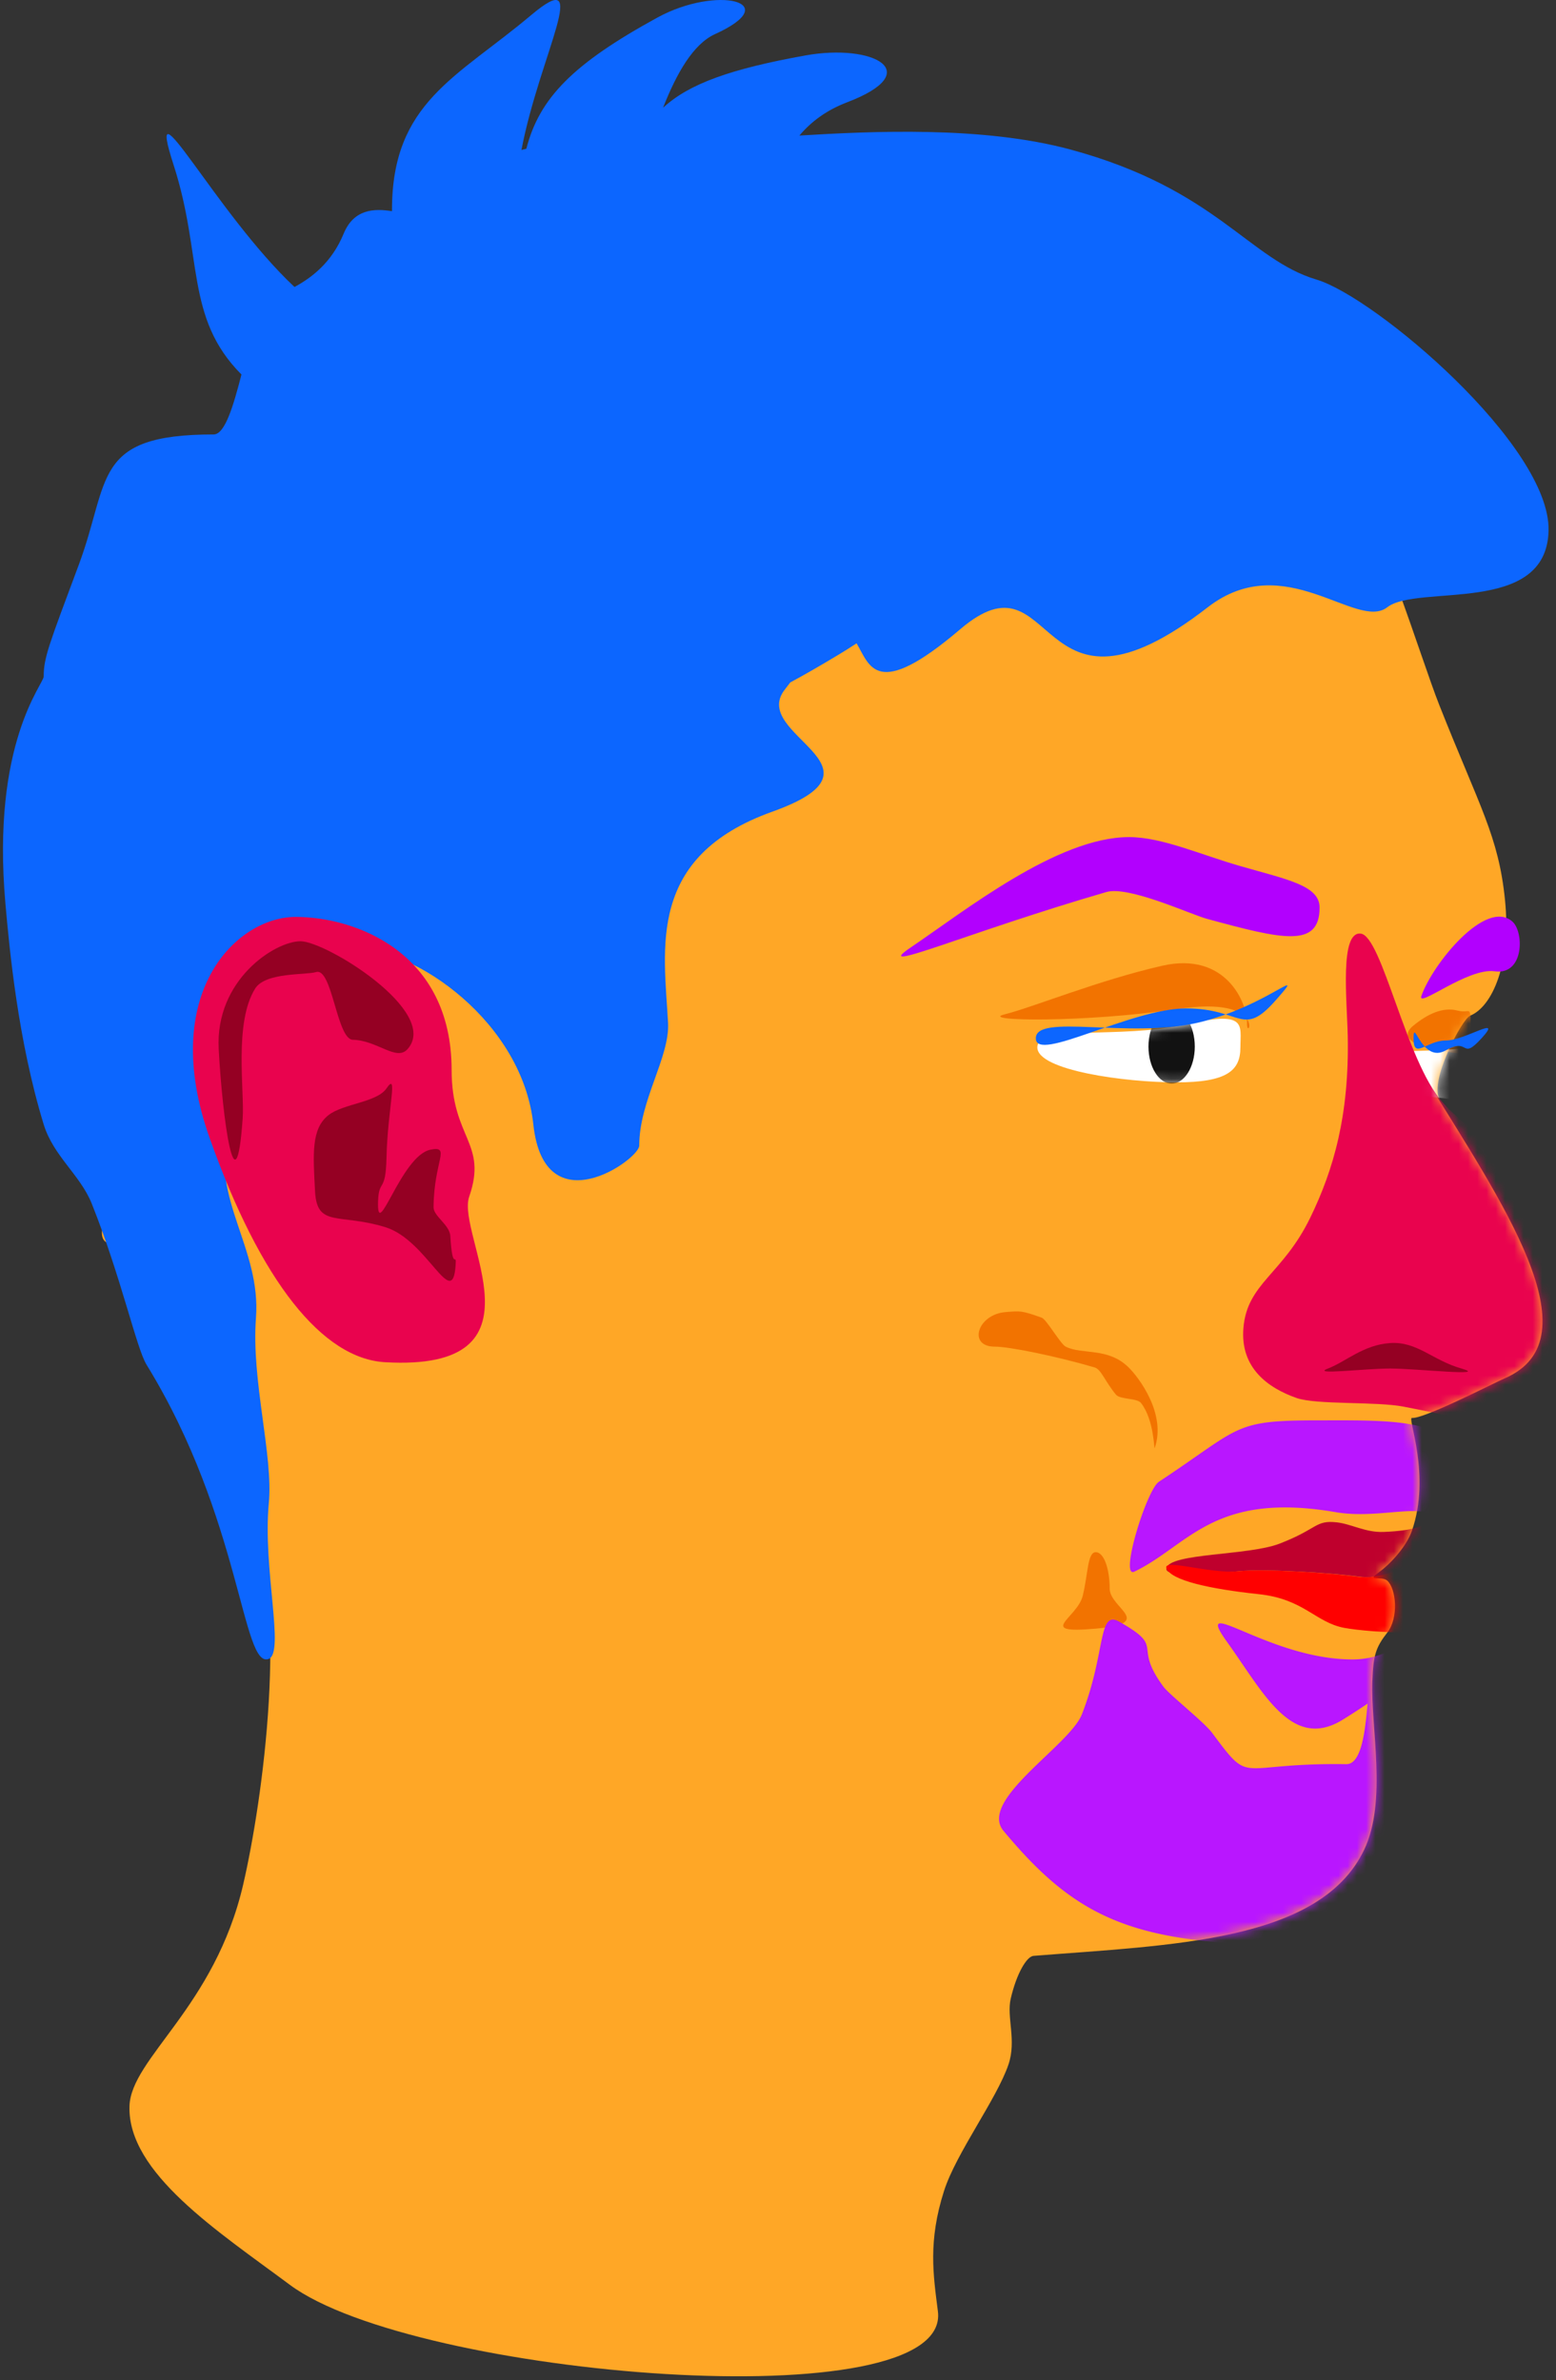 <svg width="168" height="257" xmlns="http://www.w3.org/2000/svg" xmlns:xlink="http://www.w3.org/1999/xlink"><rect width="100%" height="100%" fill="#333333" stroke="none"/><defs><path d="M1.271 97.322c1.32 0 4.402 5.335 14.654 28.984 4.365 10.07 1.436 31.095-.668 40.17-3.074 13.26-12.131 18.743-12.278 23.946-.203 7.184 9.546 13.493 17.311 19.271 13.39 9.964 71.491 14.772 69.974 2.868-.505-3.965-1.071-7.565.66-12.998 1.3-4.078 5.696-9.929 6.96-13.656.886-2.613-.22-5.106.241-7.1.637-2.75 1.737-4.57 2.456-4.628 14.84-1.188 30.93-1.473 35.697-11.443 2.53-5.292.7-13.225.892-18.224.107-2.786.349-3.613 1.608-5.235 1.26-1.622.958-4.745 0-5.61-.619-.558-2.378.16-.889-.91 1.07-.77 2.923-2.657 3.555-4.48 2.083-6.012-.53-12.237 0-12.18 1.264.136 8.934-3.811 10.047-4.293 9.907-4.295-.488-19.212-8.48-32.248-.297-.485 1.682 2.601 1.397 2.096-1.088-1.93 2.437-8.632 3.319-8.986 2.39-.96 4.463-5.634 3.764-12.514-.698-6.873-2.712-9.968-7.083-21.003-2.11-5.33-6.505-20.22-10.04-24.281-6.405-7.361-18.894-14.46-21.826-13.83C101.283 3.458 56.3 3.274 52.82 3.274c-8.837 0-20.264 29.085-20.264 39.302 0 10.217-40.12 54.746-31.284 54.746z" id="a"/><path d="M15.007 6.866c5.523 0 6.918-1.293 6.918-3.778 0-2.485.785-4.02-6.09-2.455C8.961 2.198 0 .603 0 3.088s9.484 3.778 15.007 3.778z" id="c"/><path d="M15.007 6.866c5.523 0 6.918-1.293 6.918-3.778 0-2.485.785-4.02-6.09-2.455C8.961 2.198 0 .603 0 3.088s9.484 3.778 15.007 3.778z" id="d"/></defs><g fill="none" fill-rule="evenodd"><g transform="translate(11 37)"><mask id="b" fill="#fff"><use xlink:href="#a"/></mask><use fill="#FFA726" xlink:href="#a"/><path d="M96.382 108.397c-2.912 0-1.86-3.496 1.211-3.73 1.532-.118 1.692-.189 3.885.609.518.188 2.022 2.843 2.578 3.121 1.815.909 4.559.037 6.803 2.248 1.095 1.078 4.097 5.017 2.813 8.703-.079.225-.043-3.006-1.472-4.86-.43-.558-2.264-.36-2.715-.909-1.2-1.46-1.59-2.728-2.295-2.934-4.094-1.198-9.177-2.248-10.808-2.248zm10.903 30.452c-6.558.575-1.969-1.122-1.38-3.556.587-2.434.507-4.698 1.405-4.698s1.503 1.847 1.503 3.943 5.03 3.737-1.528 4.311z" fill="#F27300" mask="url(#b)"/><path d="M136.66 146.939a70.428 70.428 0 0 1-2.672 1.732c-5.531 3.423-8.578-2.925-12.498-8.378s4.425 1.88 13.538 1.88 11.014-12.856 11.014-7.333c0 3.55-2.696 6.838-6.091 9.643 6.694 8.418 8.392 28.228-9.151 28.48-19.012.274-25.355-2.552-33.453-12.282-2.757-3.312 7.148-9.217 8.463-12.582 2.626-6.722 1.705-11.317 4.036-10 5.104 2.883 1.35 2.384 4.764 7.006.664.9 4.368 3.794 5.281 5.02 4.323 5.797 2.42 3.178 14.463 3.355 1.62.024 2.035-3.448 2.306-6.541zm-3.46-20.669c-13.21-2.27-15.876 3.613-21.725 6.424-1.638.787 1.31-8.82 2.651-9.706 8.912-5.882 7.928-6.629 17.041-6.629S148.043 115.954 147 124c-.587 4.525-1.313 2.857-4.109 2.27-2.176-.456-5.943.645-9.69 0z" fill="#B916FF" mask="url(#b)"/><path d="M145.948 76.666c4.51.538 1.733 4.268 1.791-.765.06-5.032.252-3.34-1.351-3.782-1.604-.44-3.298.394-4.8 1.628-1.503 1.234-.15 2.382 4.36 2.92z" fill="#F27300" mask="url(#b)"/><path d="M146.902 132.658c10.177 1.907 22.418 2.902 13.668-.745-29.294-12.207-8.526-4.03-22.187-3.506-1.958.075-3.483-.87-5.085-1.04-2.318-.245-1.998.708-6.166 2.311-3.358 1.293-11.832.994-12.196 2.642-.235 1.064 4.682.626 7.713.338 3.031-.288 9.982.17 13.096.577 3.467.452 4.035-1.912 11.157-.577z" fill="#BF002D" mask="url(#b)"/><path d="M146.902 132.658c10.177 1.907 22.418 2.902 13.668-.745-29.294-12.207-6.095 6.798-19.755 7.322-1.959.076-5.267-.203-6.683-.472-3.129-.595-4.331-3.116-9.22-3.637-5.33-.568-9.504-1.492-9.976-2.806-.38-1.063 4.682.626 7.713.338 3.031-.288 9.852.177 12.966.583 3.467.453 4.165-1.918 11.287-.583z" fill="red" mask="url(#b)"/><g mask="url(#b)"><use fill="#FFF" xlink:href="#c" transform="translate(135 75)"/></g><path d="M180.538 120.434c23.748 0 36.39-14.747 36.39-21.099 0-3.829-56.468.35-72.202-17.353-3.933-4.426-6.508-17.889-8.803-18.177-2.295-.288-1.488 7.257-1.41 11.012.18 8.566-1.52 14.465-4.044 19.654-2.981 6.13-6.812 7.062-7.218 11.91-.361 4.311 2.641 6.47 5.719 7.558 2.164.765 8.616.36 11.597.944 11.56 2.261 25.423 5.551 39.971 5.551z" fill="#E9034E" mask="url(#b)"/><path d="M139.096 110.76c2.761 0 10.816.893 7.687 0-3.128-.892-4.775-2.942-7.687-2.747-2.912.195-4.775 2.008-6.712 2.747-1.938.74 3.95 0 6.712 0z" fill="#950023" mask="url(#b)"/></g><path d="M92.484 69.462c-.644.425-1.305.842-1.981 1.248-1.87 1.123-3.577 2.116-5.178 2.974-.172.234-.364.485-.578.755-3.927 4.955 12.212 8.341-1.362 13.2-13.574 4.857-11.695 14.717-11.255 22.795.201 3.696-3.112 8.398-3.112 13.265 0 1.485-10.242 8.78-11.435-2.29-1.193-11.069-12.742-19.043-19.43-19.043-8.126 0-10.693 8.814-13.54 19.832-1.867 7.228 3.598 12.588 3.024 20.107-.516 6.759 1.88 14.816 1.387 20.003-.669 7.038 1.74 16.09 0 16.802-2.877 1.178-2.966-15.118-13.2-31.758-1.092-1.777-2.747-9.464-5.913-17.383-1.245-3.114-4.148-5.149-5.192-8.56-2.79-9.117-3.7-18.952-4.131-23.824-1.541-17.404 4.13-23.691 4.13-24.549 0-2.05.59-3.463 3.795-12.07C11.93 51.79 9.91 46.908 23.067 46.908c1.23 0 2.138-3.113 3.003-6.473-6.117-6.142-4.146-12.779-7.327-22.628-3.255-10.08 4.551 5.208 13.053 13.18 1.832-.988 4.015-2.62 5.304-5.749 1.101-2.673 3.29-2.743 5.223-2.437v-.15c0-11.598 7.03-14.285 15-21 6.74-5.68.929 4.306-1.022 14.539.181-.042.357-.084.529-.13C58.232 10.588 61.876 6.872 71 1.886c6.415-3.505 13.832-1.672 6.196 1.8-2.351 1.068-4.14 4.222-5.591 7.906l.026.008c2.78-2.556 7.285-4.169 15.328-5.613 7.323-1.316 13.102 1.78 4.493 5.062-2.197.837-3.868 2.077-5.14 3.587 7.761-.465 19.799-1.054 29.275 1.512 15.74 4.262 19.234 11.865 26.558 14.04 6.285 1.868 25.285 17.912 25.052 27.124-.232 9.212-14.107 5.7-17.416 8.257-3.308 2.558-11.096-6.427-19.38 0-18.905 14.668-16.141-6.65-26.731 2.375-9.125 7.776-9.758 3.896-11.186 1.518z" fill="#0C66FF"/><path d="M130.314 99.21c-1.77-.482-8.452-3.595-10.862-2.895-14.865 4.314-25.658 9.049-21.104 5.971 5.825-3.936 15.818-11.902 23.55-11.902 3.559 0 7.69 1.886 12.013 3.128 5.068 1.457 8.564 2.092 8.564 4.477 0 4.418-4.041 3.43-12.161 1.22zm32.97.285c1.28 1.109 1.295 5.83-1.907 5.377-2.91-.412-8.398 4.061-7.909 2.657 1.189-3.411 6.93-10.538 9.817-8.034z" fill="#B200FE"/><path d="M41.576 147.08c18.052 1.043 7.635-13.69 9.081-17.87 2.017-5.827-1.896-6.279-1.896-13.672C48.76 102.76 38.308 99 31.919 99c-6.388 0-14.83 8.253-9.288 23.863s12.22 23.83 18.945 24.218z" fill="#E9034E"/><path d="M26.198 120.805c-.746 10.46-2.19-.078-2.585-7.544-.395-7.465 6.068-11.633 8.83-11.633 2.761 0 15.083 7.603 11.574 11.633-1.202 1.38-3.273-.938-5.915-.993-1.75-.036-2.223-7.853-3.984-7.31-1.083.334-5.454-.001-6.566 1.773-2.313 3.693-1.137 11.033-1.354 14.074zm22.993 15.833c-.355 4.975-3.05-2.75-7.586-4.138-5.004-1.532-7.38.067-7.588-3.848-.214-4.053-.43-6.785 1.463-8.258 1.594-1.24 5.221-1.363 6.249-2.878 1.315-1.94.117 2.181 0 7.528-.083 3.795-.822 2.225-.908 4.632-.165 4.653 2.47-4.913 5.66-5.543 2.242-.442.367 1.179.33 6.221-.007.952 1.74 1.907 1.809 3.087.243 4.115.69 1.539.571 3.197z" fill="#950023"/><path d="M127.133 108.944c9.93-1.489 7.467 3.722 7.508 1.535.04-2.187-2.284-7.771-9.159-6.206-6.874 1.565-14.015 4.504-17.007 5.247-2.991.744 8.728.913 18.658-.576z" fill="#F27300"/><g transform="translate(112 110)"><mask id="e" fill="#fff"><use xlink:href="#d"/></mask><use fill="#FFF" xlink:href="#d"/><ellipse fill="#121212" mask="url(#e)" cx="14.5" cy="3" rx="2.5" ry="4"/></g><path d="M128.078 108.879c6.014 0 6.043 3.229 9.664-.88 3.621-4.11-.996.735-8.483 2.44-7.486 1.704-17.423-1.038-17.423 1.669 0 2.706 10.228-3.229 16.242-3.229zM156.11 112.342c2.1 0 6.2-2.83 3.884-.271-2.316 2.558-1.27-.15-3.884 1.335-2.614 1.484-3.491-3.646-3.491-1.29 0 2.357 1.391.226 3.49.226z" fill="#0C66FF"/></g></svg>